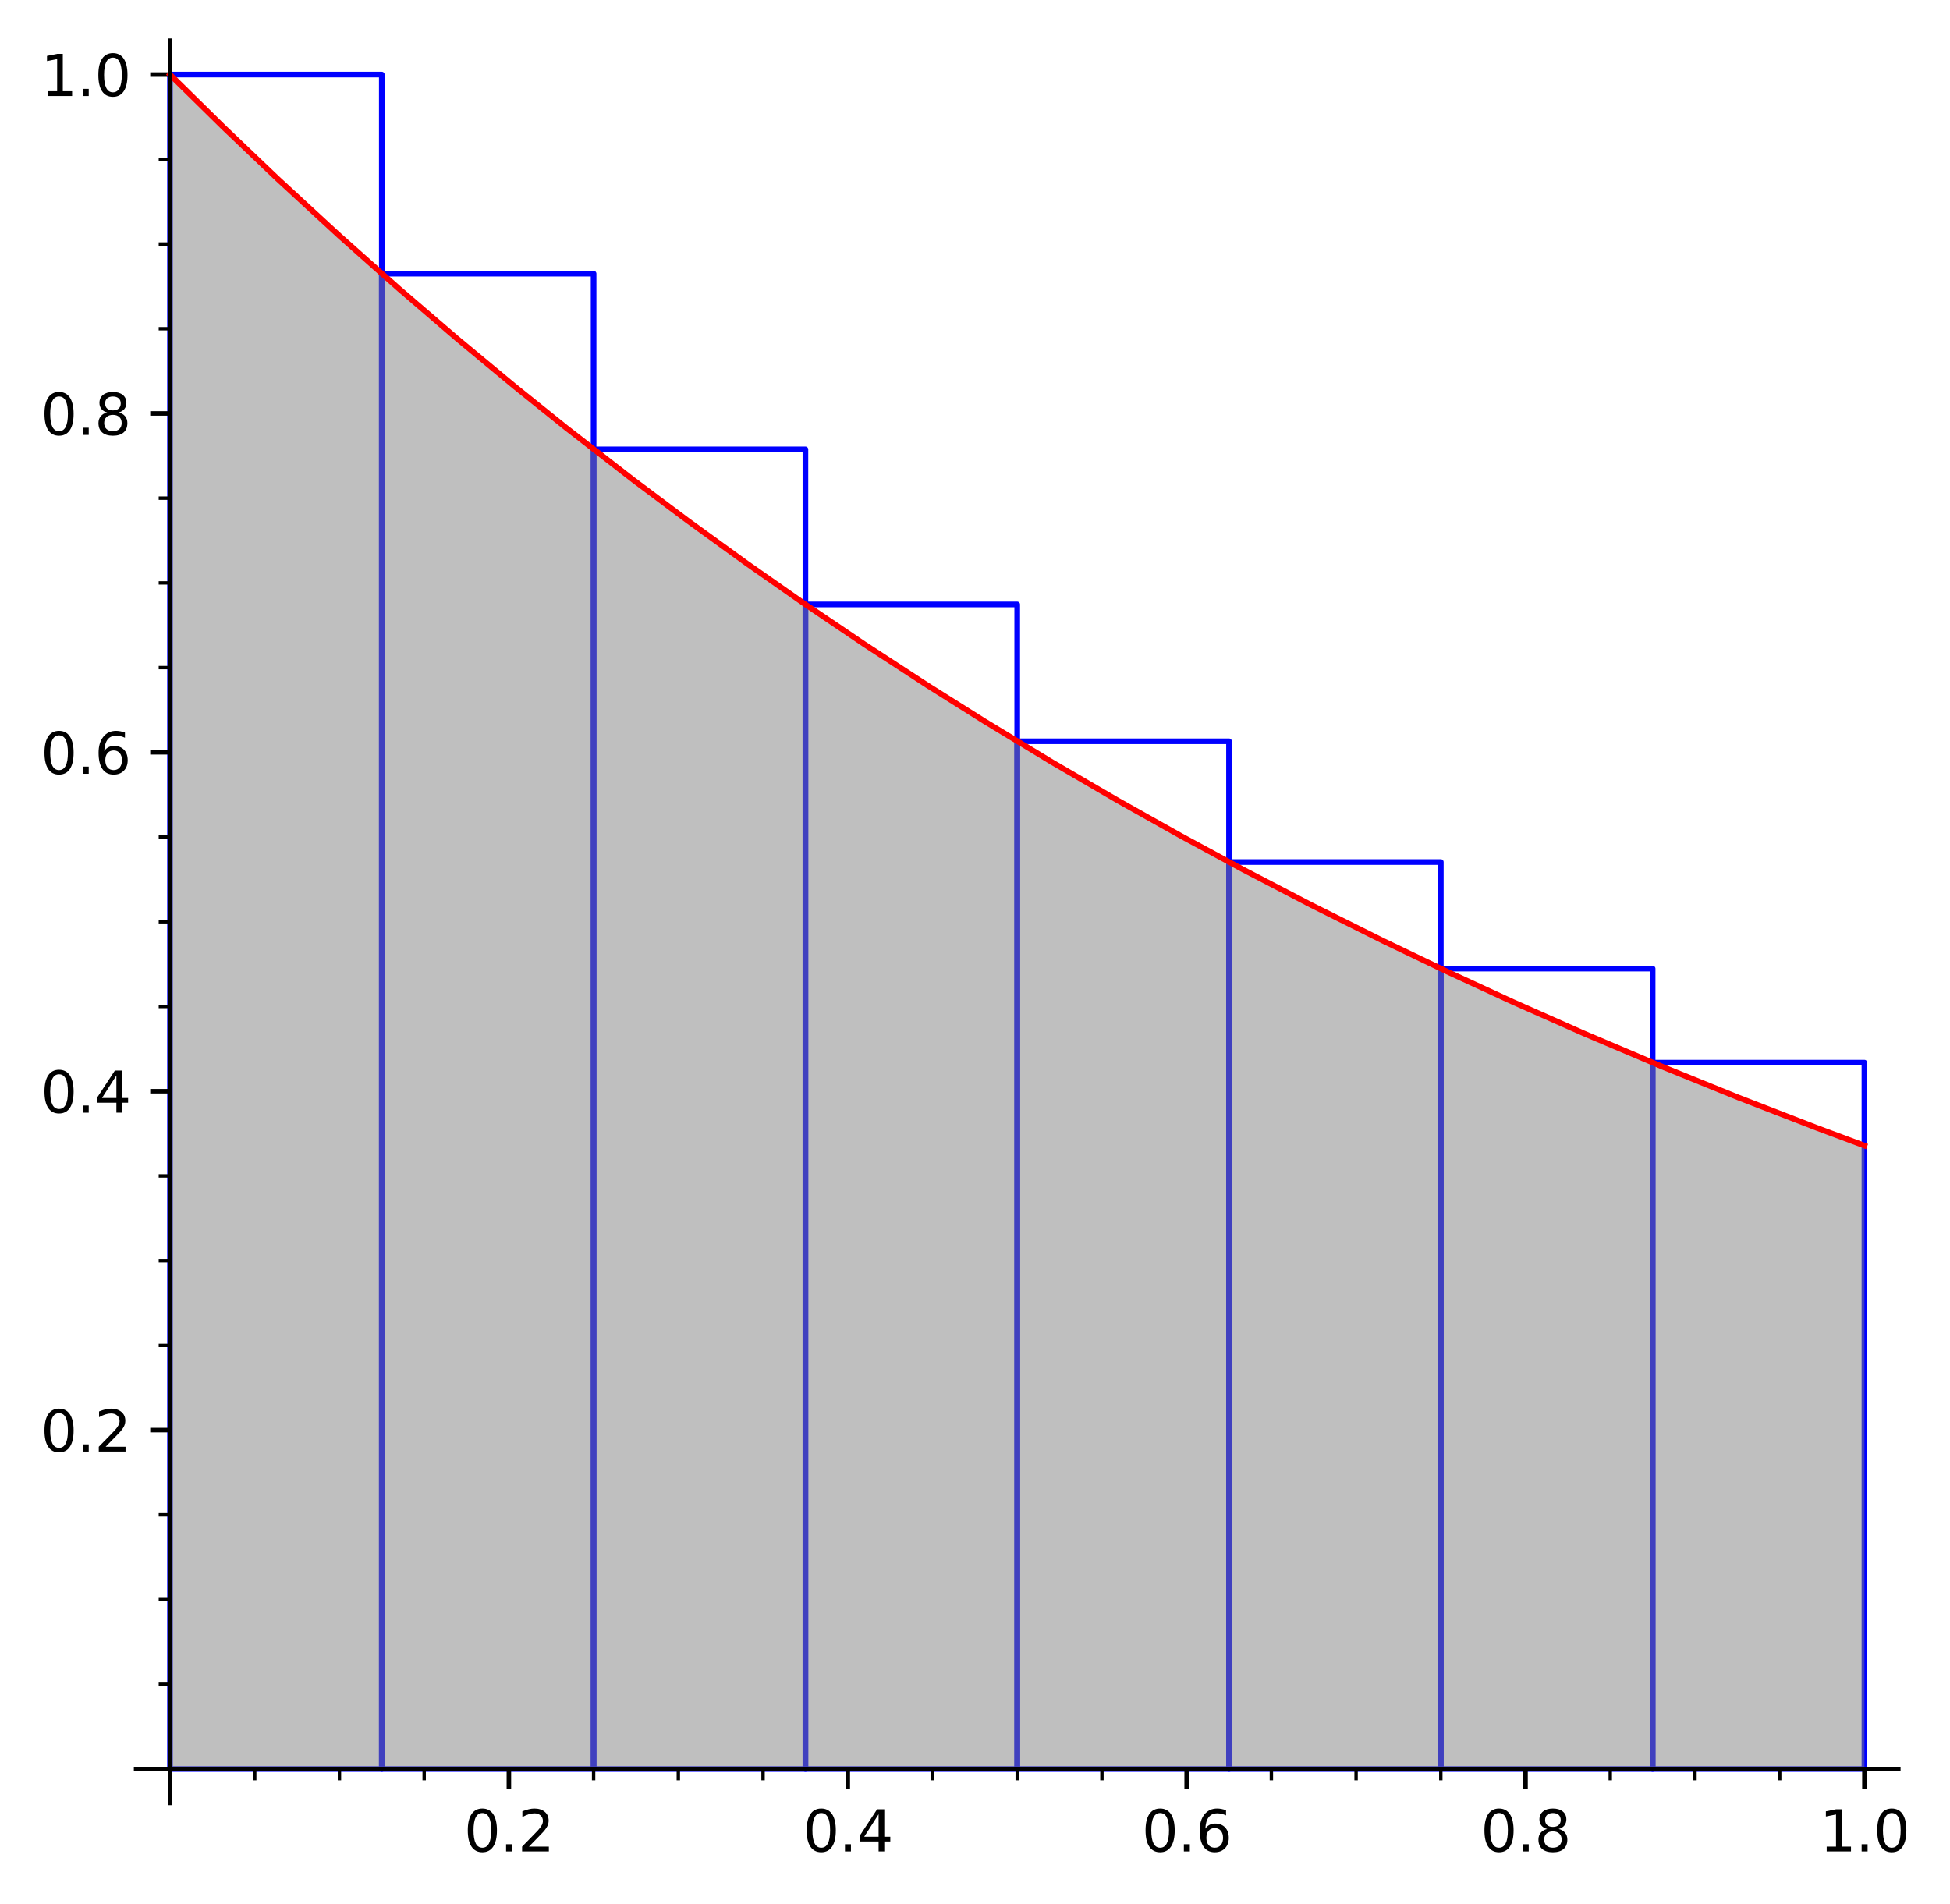 <?xml version="1.0" encoding="utf-8" standalone="no"?>
<!DOCTYPE svg PUBLIC "-//W3C//DTD SVG 1.1//EN"
  "http://www.w3.org/Graphics/SVG/1.1/DTD/svg11.dtd">
<svg xmlns:xlink="http://www.w3.org/1999/xlink" width="345.291pt" height="337.115pt" viewBox="0 0 345.291 337.115" xmlns="http://www.w3.org/2000/svg" version="1.1">
 <defs>
  <style type="text/css">*{stroke-linejoin: round; stroke-linecap: butt}</style>
 </defs>
 <g id="figure_1">
  <g id="patch_1">
   <path d="M 0 337.115 
L 345.291 337.115 
L 345.291 0 
L 0 0 
L 0 337.115 
z
" style="fill: none"/>
  </g>
  <g id="axes_1">
   <g id="patch_2">
    <path d="M 24.102 319.238 
L 336.14 319.238 
L 336.14 7.2 
L 24.102 7.2 
L 24.102 319.238 
z
" style="fill: none"/>
   </g>
   <g id="patch_3">
    <path d="M 30.103 313.237 
L 30.103 13.201 
L 67.608 13.201 
L 67.608 313.237 
L 30.103 313.237 
z
" clip-path="url(#p7699b327f5)" style="fill: none; stroke: #0000ff; stroke-linejoin: miter"/>
   </g>
   <g id="patch_4">
    <path d="M 67.608 313.237 
L 67.608 48.456 
L 105.112 48.456 
L 105.112 313.237 
L 67.608 313.237 
z
" clip-path="url(#p7699b327f5)" style="fill: none; stroke: #0000ff; stroke-linejoin: miter"/>
   </g>
   <g id="patch_5">
    <path d="M 105.112 313.237 
L 105.112 79.568 
L 142.617 79.568 
L 142.617 313.237 
L 105.112 313.237 
z
" clip-path="url(#p7699b327f5)" style="fill: none; stroke: #0000ff; stroke-linejoin: miter"/>
   </g>
   <g id="patch_6">
    <path d="M 142.617 313.237 
L 142.617 107.025 
L 180.121 107.025 
L 180.121 313.237 
L 142.617 313.237 
z
" clip-path="url(#p7699b327f5)" style="fill: none; stroke: #0000ff; stroke-linejoin: miter"/>
   </g>
   <g id="patch_7">
    <path d="M 180.121 313.237 
L 180.121 131.256 
L 217.626 131.256 
L 217.626 313.237 
L 180.121 313.237 
z
" clip-path="url(#p7699b327f5)" style="fill: none; stroke: #0000ff; stroke-linejoin: miter"/>
   </g>
   <g id="patch_8">
    <path d="M 217.626 313.237 
L 217.626 152.639 
L 255.13 152.639 
L 255.13 313.237 
L 217.626 313.237 
z
" clip-path="url(#p7699b327f5)" style="fill: none; stroke: #0000ff; stroke-linejoin: miter"/>
   </g>
   <g id="patch_9">
    <path d="M 255.13 313.237 
L 255.13 171.51 
L 292.635 171.51 
L 292.635 313.237 
L 255.13 313.237 
z
" clip-path="url(#p7699b327f5)" style="fill: none; stroke: #0000ff; stroke-linejoin: miter"/>
   </g>
   <g id="patch_10">
    <path d="M 292.635 313.237 
L 292.635 188.163 
L 330.139 188.163 
L 330.139 313.237 
L 292.635 313.237 
z
" clip-path="url(#p7699b327f5)" style="fill: none; stroke: #0000ff; stroke-linejoin: miter"/>
   </g>
   <g id="patch_11">
    <path d="M 30.103 313.237 
L 30.103 13.201 
L 31.269 14.364 
L 32.768 15.854 
L 34.305 17.373 
L 36.288 19.322 
L 37.231 20.245 
L 39.685 22.631 
L 41.263 24.155 
L 42.269 25.123 
L 43.833 26.621 
L 44.877 27.617 
L 46.978 29.61 
L 48.611 31.15 
L 49.147 31.653 
L 51.246 33.616 
L 52.043 34.357 
L 53.802 35.988 
L 56.361 38.342 
L 56.622 38.581 
L 58.691 40.469 
L 60.11 41.756 
L 61.843 43.32 
L 63.591 44.888 
L 64.327 45.545 
L 66.186 47.198 
L 67.145 48.047 
L 69.405 50.037 
L 70.675 51.149 
L 72.281 52.548 
L 74.55 54.513 
L 74.934 54.843 
L 77.561 57.095 
L 78.735 58.096 
L 80.121 59.272 
L 80.861 59.897 
L 82.433 61.221 
L 83.89 62.442 
L 85.383 63.687 
L 87.376 65.339 
L 89.366 66.978 
L 90.924 68.254 
L 91.205 68.483 
L 94.056 70.798 
L 95.519 71.977 
L 97.067 73.218 
L 97.302 73.406 
L 99.643 75.27 
L 100.312 75.8 
L 103.083 77.983 
L 103.425 78.251 
L 104.855 79.368 
L 106.78 80.864 
L 108.108 81.89 
L 110.455 83.692 
L 112.117 84.961 
L 113.127 85.728 
L 115.118 87.233 
L 115.728 87.692 
L 118.073 89.447 
L 119.397 90.433 
L 121.202 91.769 
L 121.765 92.184 
L 123.645 93.565 
L 125.63 95.013 
L 127.112 96.089 
L 127.497 96.367 
L 129.508 97.816 
L 131.763 99.429 
L 132.27 99.79 
L 134.244 101.19 
L 136.058 102.468 
L 137.618 103.561 
L 138.842 104.415 
L 140.891 105.836 
L 141.555 106.295 
L 142.634 107.037 
L 145.124 108.742 
L 146.522 109.692 
L 147.831 110.578 
L 149.504 111.705 
L 150.792 112.568 
L 152.077 113.426 
L 153.034 114.062 
L 155.784 115.879 
L 156.869 116.592 
L 158.146 117.427 
L 159.174 118.096 
L 161.317 119.485 
L 162.646 120.342 
L 164.214 121.347 
L 166.39 122.734 
L 166.935 123.08 
L 168.803 124.26 
L 169.941 124.975 
L 171.547 125.98 
L 173.828 127.399 
L 174.285 127.681 
L 176.606 129.111 
L 178.423 130.223 
L 179.372 130.801 
L 180.874 131.712 
L 182.174 132.497 
L 183.51 133.3 
L 184.923 134.145 
L 186.292 134.96 
L 188.307 136.154 
L 189.462 136.834 
L 190.887 137.67 
L 192.467 138.592 
L 194.371 139.697 
L 196.609 140.987 
L 197.934 141.745 
L 198.963 142.333 
L 199.728 142.768 
L 202.311 144.229 
L 203.397 144.84 
L 204.516 145.466 
L 206.636 146.648 
L 208.439 147.646 
L 209.128 148.026 
L 211.031 149.07 
L 213.009 150.149 
L 213.463 150.395 
L 215.306 151.393 
L 216.535 152.054 
L 218.232 152.963 
L 220.16 153.99 
L 222.217 155.078 
L 222.794 155.382 
L 225.308 156.699 
L 226.275 157.202 
L 227.087 157.624 
L 229.617 158.931 
L 231.315 159.802 
L 232.195 160.251 
L 233.759 161.046 
L 235.321 161.837 
L 236.823 162.593 
L 238.617 163.491 
L 240.345 164.351 
L 241.79 165.066 
L 243.005 165.665 
L 244.923 166.605 
L 245.682 166.976 
L 247.485 167.852 
L 249.272 168.715 
L 250.45 169.282 
L 252.44 170.233 
L 252.956 170.479 
L 254.503 171.213 
L 256.263 172.044 
L 258.116 172.913 
L 259.477 173.548 
L 260.965 174.239 
L 262.84 175.105 
L 264.021 175.648 
L 264.615 175.92 
L 266.987 177.001 
L 267.864 177.399 
L 269.846 178.293 
L 271.887 179.208 
L 273.505 179.929 
L 273.971 180.136 
L 276.223 181.131 
L 276.972 181.461 
L 278.484 182.123 
L 280.443 182.976 
L 282.208 183.74 
L 283.66 184.365 
L 284.474 184.714 
L 286.86 185.733 
L 287.644 186.065 
L 289.744 186.952 
L 291.629 187.743 
L 291.699 187.772 
L 294.383 188.89 
L 295.243 189.246 
L 296.548 189.784 
L 298.862 190.733 
L 300.484 191.393 
L 301.145 191.661 
L 303.204 192.493 
L 305.096 193.252 
L 305.921 193.581 
L 307.785 194.322 
L 309.213 194.886 
L 310.256 195.297 
L 311.428 195.757 
L 313.487 196.561 
L 314.547 196.972 
L 316.717 197.81 
L 318.642 198.548 
L 320.13 199.115 
L 321.729 199.722 
L 322.309 199.941 
L 323.739 200.48 
L 325.083 200.984 
L 327.532 201.896 
L 328.944 202.419 
L 330.139 202.86 
L 330.139 313.237 
z
" clip-path="url(#p7699b327f5)" style="fill: #808080; opacity: 0.5"/>
   </g>
   <g id="matplotlib.axis_1">
    <g id="xtick_1">
     <g id="line2d_1">
      <defs>
       <path id="m2d9dd65663" d="M 0 0 
L 0 3.5 
" style="stroke: #000000; stroke-width: 0.8"/>
      </defs>
      <g>
       <use xlink:href="#m2d9dd65663" x="30.103" y="313.237" style="stroke: #000000; stroke-width: 0.8"/>
      </g>
     </g>
    </g>
    <g id="xtick_2">
     <g id="line2d_2">
      <g>
       <use xlink:href="#m2d9dd65663" x="90.11" y="313.237" style="stroke: #000000; stroke-width: 0.8"/>
      </g>
     </g>
     <g id="text_1">
      <!-- 0.2 -->
      <g transform="translate(82.159 327.835) scale(0.1 -0.1)">
       <defs>
        <path id="DejaVuSans-30" d="M 2034 4250 
Q 1547 4250 1301 3770 
Q 1056 3291 1056 2328 
Q 1056 1369 1301 889 
Q 1547 409 2034 409 
Q 2525 409 2770 889 
Q 3016 1369 3016 2328 
Q 3016 3291 2770 3770 
Q 2525 4250 2034 4250 
z
M 2034 4750 
Q 2819 4750 3233 4129 
Q 3647 3509 3647 2328 
Q 3647 1150 3233 529 
Q 2819 -91 2034 -91 
Q 1250 -91 836 529 
Q 422 1150 422 2328 
Q 422 3509 836 4129 
Q 1250 4750 2034 4750 
z
" transform="scale(0.016)"/>
        <path id="DejaVuSans-2e" d="M 684 794 
L 1344 794 
L 1344 0 
L 684 0 
L 684 794 
z
" transform="scale(0.016)"/>
        <path id="DejaVuSans-32" d="M 1228 531 
L 3431 531 
L 3431 0 
L 469 0 
L 469 531 
Q 828 903 1448 1529 
Q 2069 2156 2228 2338 
Q 2531 2678 2651 2914 
Q 2772 3150 2772 3378 
Q 2772 3750 2511 3984 
Q 2250 4219 1831 4219 
Q 1534 4219 1204 4116 
Q 875 4013 500 3803 
L 500 4441 
Q 881 4594 1212 4672 
Q 1544 4750 1819 4750 
Q 2544 4750 2975 4387 
Q 3406 4025 3406 3419 
Q 3406 3131 3298 2873 
Q 3191 2616 2906 2266 
Q 2828 2175 2409 1742 
Q 1991 1309 1228 531 
z
" transform="scale(0.016)"/>
       </defs>
       <use xlink:href="#DejaVuSans-30"/>
       <use xlink:href="#DejaVuSans-2e" x="63.623"/>
       <use xlink:href="#DejaVuSans-32" x="95.41"/>
      </g>
     </g>
    </g>
    <g id="xtick_3">
     <g id="line2d_3">
      <g>
       <use xlink:href="#m2d9dd65663" x="150.118" y="313.237" style="stroke: #000000; stroke-width: 0.8"/>
      </g>
     </g>
     <g id="text_2">
      <!-- 0.4 -->
      <g transform="translate(142.166 327.835) scale(0.1 -0.1)">
       <defs>
        <path id="DejaVuSans-34" d="M 2419 4116 
L 825 1625 
L 2419 1625 
L 2419 4116 
z
M 2253 4666 
L 3047 4666 
L 3047 1625 
L 3713 1625 
L 3713 1100 
L 3047 1100 
L 3047 0 
L 2419 0 
L 2419 1100 
L 313 1100 
L 313 1709 
L 2253 4666 
z
" transform="scale(0.016)"/>
       </defs>
       <use xlink:href="#DejaVuSans-30"/>
       <use xlink:href="#DejaVuSans-2e" x="63.623"/>
       <use xlink:href="#DejaVuSans-34" x="95.41"/>
      </g>
     </g>
    </g>
    <g id="xtick_4">
     <g id="line2d_4">
      <g>
       <use xlink:href="#m2d9dd65663" x="210.125" y="313.237" style="stroke: #000000; stroke-width: 0.8"/>
      </g>
     </g>
     <g id="text_3">
      <!-- 0.6 -->
      <g transform="translate(202.173 327.835) scale(0.1 -0.1)">
       <defs>
        <path id="DejaVuSans-36" d="M 2113 2584 
Q 1688 2584 1439 2293 
Q 1191 2003 1191 1497 
Q 1191 994 1439 701 
Q 1688 409 2113 409 
Q 2538 409 2786 701 
Q 3034 994 3034 1497 
Q 3034 2003 2786 2293 
Q 2538 2584 2113 2584 
z
M 3366 4563 
L 3366 3988 
Q 3128 4100 2886 4159 
Q 2644 4219 2406 4219 
Q 1781 4219 1451 3797 
Q 1122 3375 1075 2522 
Q 1259 2794 1537 2939 
Q 1816 3084 2150 3084 
Q 2853 3084 3261 2657 
Q 3669 2231 3669 1497 
Q 3669 778 3244 343 
Q 2819 -91 2113 -91 
Q 1303 -91 875 529 
Q 447 1150 447 2328 
Q 447 3434 972 4092 
Q 1497 4750 2381 4750 
Q 2619 4750 2861 4703 
Q 3103 4656 3366 4563 
z
" transform="scale(0.016)"/>
       </defs>
       <use xlink:href="#DejaVuSans-30"/>
       <use xlink:href="#DejaVuSans-2e" x="63.623"/>
       <use xlink:href="#DejaVuSans-36" x="95.41"/>
      </g>
     </g>
    </g>
    <g id="xtick_5">
     <g id="line2d_5">
      <g>
       <use xlink:href="#m2d9dd65663" x="270.132" y="313.237" style="stroke: #000000; stroke-width: 0.8"/>
      </g>
     </g>
     <g id="text_4">
      <!-- 0.8 -->
      <g transform="translate(262.18 327.835) scale(0.1 -0.1)">
       <defs>
        <path id="DejaVuSans-38" d="M 2034 2216 
Q 1584 2216 1326 1975 
Q 1069 1734 1069 1313 
Q 1069 891 1326 650 
Q 1584 409 2034 409 
Q 2484 409 2743 651 
Q 3003 894 3003 1313 
Q 3003 1734 2745 1975 
Q 2488 2216 2034 2216 
z
M 1403 2484 
Q 997 2584 770 2862 
Q 544 3141 544 3541 
Q 544 4100 942 4425 
Q 1341 4750 2034 4750 
Q 2731 4750 3128 4425 
Q 3525 4100 3525 3541 
Q 3525 3141 3298 2862 
Q 3072 2584 2669 2484 
Q 3125 2378 3379 2068 
Q 3634 1759 3634 1313 
Q 3634 634 3220 271 
Q 2806 -91 2034 -91 
Q 1263 -91 848 271 
Q 434 634 434 1313 
Q 434 1759 690 2068 
Q 947 2378 1403 2484 
z
M 1172 3481 
Q 1172 3119 1398 2916 
Q 1625 2713 2034 2713 
Q 2441 2713 2670 2916 
Q 2900 3119 2900 3481 
Q 2900 3844 2670 4047 
Q 2441 4250 2034 4250 
Q 1625 4250 1398 4047 
Q 1172 3844 1172 3481 
z
" transform="scale(0.016)"/>
       </defs>
       <use xlink:href="#DejaVuSans-30"/>
       <use xlink:href="#DejaVuSans-2e" x="63.623"/>
       <use xlink:href="#DejaVuSans-38" x="95.41"/>
      </g>
     </g>
    </g>
    <g id="xtick_6">
     <g id="line2d_6">
      <g>
       <use xlink:href="#m2d9dd65663" x="330.139" y="313.237" style="stroke: #000000; stroke-width: 0.8"/>
      </g>
     </g>
     <g id="text_5">
      <!-- 1.0 -->
      <g transform="translate(322.188 327.835) scale(0.1 -0.1)">
       <defs>
        <path id="DejaVuSans-31" d="M 794 531 
L 1825 531 
L 1825 4091 
L 703 3866 
L 703 4441 
L 1819 4666 
L 2450 4666 
L 2450 531 
L 3481 531 
L 3481 0 
L 794 0 
L 794 531 
z
" transform="scale(0.016)"/>
       </defs>
       <use xlink:href="#DejaVuSans-31"/>
       <use xlink:href="#DejaVuSans-2e" x="63.623"/>
       <use xlink:href="#DejaVuSans-30" x="95.41"/>
      </g>
     </g>
    </g>
    <g id="xtick_7">
     <g id="line2d_7">
      <defs>
       <path id="mec40cf717b" d="M 0 0 
L 0 2 
" style="stroke: #000000; stroke-width: 0.6"/>
      </defs>
      <g>
       <use xlink:href="#mec40cf717b" x="45.105" y="313.237" style="stroke: #000000; stroke-width: 0.6"/>
      </g>
     </g>
    </g>
    <g id="xtick_8">
     <g id="line2d_8">
      <g>
       <use xlink:href="#mec40cf717b" x="60.107" y="313.237" style="stroke: #000000; stroke-width: 0.6"/>
      </g>
     </g>
    </g>
    <g id="xtick_9">
     <g id="line2d_9">
      <g>
       <use xlink:href="#mec40cf717b" x="75.109" y="313.237" style="stroke: #000000; stroke-width: 0.6"/>
      </g>
     </g>
    </g>
    <g id="xtick_10">
     <g id="line2d_10">
      <g>
       <use xlink:href="#mec40cf717b" x="105.112" y="313.237" style="stroke: #000000; stroke-width: 0.6"/>
      </g>
     </g>
    </g>
    <g id="xtick_11">
     <g id="line2d_11">
      <g>
       <use xlink:href="#mec40cf717b" x="120.114" y="313.237" style="stroke: #000000; stroke-width: 0.6"/>
      </g>
     </g>
    </g>
    <g id="xtick_12">
     <g id="line2d_12">
      <g>
       <use xlink:href="#mec40cf717b" x="135.116" y="313.237" style="stroke: #000000; stroke-width: 0.6"/>
      </g>
     </g>
    </g>
    <g id="xtick_13">
     <g id="line2d_13">
      <g>
       <use xlink:href="#mec40cf717b" x="165.119" y="313.237" style="stroke: #000000; stroke-width: 0.6"/>
      </g>
     </g>
    </g>
    <g id="xtick_14">
     <g id="line2d_14">
      <g>
       <use xlink:href="#mec40cf717b" x="180.121" y="313.237" style="stroke: #000000; stroke-width: 0.6"/>
      </g>
     </g>
    </g>
    <g id="xtick_15">
     <g id="line2d_15">
      <g>
       <use xlink:href="#mec40cf717b" x="195.123" y="313.237" style="stroke: #000000; stroke-width: 0.6"/>
      </g>
     </g>
    </g>
    <g id="xtick_16">
     <g id="line2d_16">
      <g>
       <use xlink:href="#mec40cf717b" x="225.127" y="313.237" style="stroke: #000000; stroke-width: 0.6"/>
      </g>
     </g>
    </g>
    <g id="xtick_17">
     <g id="line2d_17">
      <g>
       <use xlink:href="#mec40cf717b" x="240.128" y="313.237" style="stroke: #000000; stroke-width: 0.6"/>
      </g>
     </g>
    </g>
    <g id="xtick_18">
     <g id="line2d_18">
      <g>
       <use xlink:href="#mec40cf717b" x="255.13" y="313.237" style="stroke: #000000; stroke-width: 0.6"/>
      </g>
     </g>
    </g>
    <g id="xtick_19">
     <g id="line2d_19">
      <g>
       <use xlink:href="#mec40cf717b" x="285.134" y="313.237" style="stroke: #000000; stroke-width: 0.6"/>
      </g>
     </g>
    </g>
    <g id="xtick_20">
     <g id="line2d_20">
      <g>
       <use xlink:href="#mec40cf717b" x="300.136" y="313.237" style="stroke: #000000; stroke-width: 0.6"/>
      </g>
     </g>
    </g>
    <g id="xtick_21">
     <g id="line2d_21">
      <g>
       <use xlink:href="#mec40cf717b" x="315.137" y="313.237" style="stroke: #000000; stroke-width: 0.6"/>
      </g>
     </g>
    </g>
   </g>
   <g id="matplotlib.axis_2">
    <g id="ytick_1">
     <g id="line2d_22">
      <defs>
       <path id="m135ac4fde5" d="M 0 0 
L -3.5 0 
" style="stroke: #000000; stroke-width: 0.8"/>
      </defs>
      <g>
       <use xlink:href="#m135ac4fde5" x="30.103" y="313.237" style="stroke: #000000; stroke-width: 0.8"/>
      </g>
     </g>
    </g>
    <g id="ytick_2">
     <g id="line2d_23">
      <g>
       <use xlink:href="#m135ac4fde5" x="30.103" y="253.23" style="stroke: #000000; stroke-width: 0.8"/>
      </g>
     </g>
     <g id="text_6">
      <!-- 0.2 -->
      <g transform="translate(7.2 257.029) scale(0.1 -0.1)">
       <use xlink:href="#DejaVuSans-30"/>
       <use xlink:href="#DejaVuSans-2e" x="63.623"/>
       <use xlink:href="#DejaVuSans-32" x="95.41"/>
      </g>
     </g>
    </g>
    <g id="ytick_3">
     <g id="line2d_24">
      <g>
       <use xlink:href="#m135ac4fde5" x="30.103" y="193.222" style="stroke: #000000; stroke-width: 0.8"/>
      </g>
     </g>
     <g id="text_7">
      <!-- 0.4 -->
      <g transform="translate(7.2 197.022) scale(0.1 -0.1)">
       <use xlink:href="#DejaVuSans-30"/>
       <use xlink:href="#DejaVuSans-2e" x="63.623"/>
       <use xlink:href="#DejaVuSans-34" x="95.41"/>
      </g>
     </g>
    </g>
    <g id="ytick_4">
     <g id="line2d_25">
      <g>
       <use xlink:href="#m135ac4fde5" x="30.103" y="133.215" style="stroke: #000000; stroke-width: 0.8"/>
      </g>
     </g>
     <g id="text_8">
      <!-- 0.6 -->
      <g transform="translate(7.2 137.014) scale(0.1 -0.1)">
       <use xlink:href="#DejaVuSans-30"/>
       <use xlink:href="#DejaVuSans-2e" x="63.623"/>
       <use xlink:href="#DejaVuSans-36" x="95.41"/>
      </g>
     </g>
    </g>
    <g id="ytick_5">
     <g id="line2d_26">
      <g>
       <use xlink:href="#m135ac4fde5" x="30.103" y="73.208" style="stroke: #000000; stroke-width: 0.8"/>
      </g>
     </g>
     <g id="text_9">
      <!-- 0.8 -->
      <g transform="translate(7.2 77.007) scale(0.1 -0.1)">
       <use xlink:href="#DejaVuSans-30"/>
       <use xlink:href="#DejaVuSans-2e" x="63.623"/>
       <use xlink:href="#DejaVuSans-38" x="95.41"/>
      </g>
     </g>
    </g>
    <g id="ytick_6">
     <g id="line2d_27">
      <g>
       <use xlink:href="#m135ac4fde5" x="30.103" y="13.201" style="stroke: #000000; stroke-width: 0.8"/>
      </g>
     </g>
     <g id="text_10">
      <!-- 1.0 -->
      <g transform="translate(7.2 17) scale(0.1 -0.1)">
       <use xlink:href="#DejaVuSans-31"/>
       <use xlink:href="#DejaVuSans-2e" x="63.623"/>
       <use xlink:href="#DejaVuSans-30" x="95.41"/>
      </g>
     </g>
    </g>
    <g id="ytick_7">
     <g id="line2d_28">
      <defs>
       <path id="m4506ede23d" d="M 0 0 
L -2 0 
" style="stroke: #000000; stroke-width: 0.6"/>
      </defs>
      <g>
       <use xlink:href="#m4506ede23d" x="30.103" y="298.235" style="stroke: #000000; stroke-width: 0.6"/>
      </g>
     </g>
    </g>
    <g id="ytick_8">
     <g id="line2d_29">
      <g>
       <use xlink:href="#m4506ede23d" x="30.103" y="283.233" style="stroke: #000000; stroke-width: 0.6"/>
      </g>
     </g>
    </g>
    <g id="ytick_9">
     <g id="line2d_30">
      <g>
       <use xlink:href="#m4506ede23d" x="30.103" y="268.231" style="stroke: #000000; stroke-width: 0.6"/>
      </g>
     </g>
    </g>
    <g id="ytick_10">
     <g id="line2d_31">
      <g>
       <use xlink:href="#m4506ede23d" x="30.103" y="238.228" style="stroke: #000000; stroke-width: 0.6"/>
      </g>
     </g>
    </g>
    <g id="ytick_11">
     <g id="line2d_32">
      <g>
       <use xlink:href="#m4506ede23d" x="30.103" y="223.226" style="stroke: #000000; stroke-width: 0.6"/>
      </g>
     </g>
    </g>
    <g id="ytick_12">
     <g id="line2d_33">
      <g>
       <use xlink:href="#m4506ede23d" x="30.103" y="208.224" style="stroke: #000000; stroke-width: 0.6"/>
      </g>
     </g>
    </g>
    <g id="ytick_13">
     <g id="line2d_34">
      <g>
       <use xlink:href="#m4506ede23d" x="30.103" y="178.221" style="stroke: #000000; stroke-width: 0.6"/>
      </g>
     </g>
    </g>
    <g id="ytick_14">
     <g id="line2d_35">
      <g>
       <use xlink:href="#m4506ede23d" x="30.103" y="163.219" style="stroke: #000000; stroke-width: 0.6"/>
      </g>
     </g>
    </g>
    <g id="ytick_15">
     <g id="line2d_36">
      <g>
       <use xlink:href="#m4506ede23d" x="30.103" y="148.217" style="stroke: #000000; stroke-width: 0.6"/>
      </g>
     </g>
    </g>
    <g id="ytick_16">
     <g id="line2d_37">
      <g>
       <use xlink:href="#m4506ede23d" x="30.103" y="118.213" style="stroke: #000000; stroke-width: 0.6"/>
      </g>
     </g>
    </g>
    <g id="ytick_17">
     <g id="line2d_38">
      <g>
       <use xlink:href="#m4506ede23d" x="30.103" y="103.212" style="stroke: #000000; stroke-width: 0.6"/>
      </g>
     </g>
    </g>
    <g id="ytick_18">
     <g id="line2d_39">
      <g>
       <use xlink:href="#m4506ede23d" x="30.103" y="88.21" style="stroke: #000000; stroke-width: 0.6"/>
      </g>
     </g>
    </g>
    <g id="ytick_19">
     <g id="line2d_40">
      <g>
       <use xlink:href="#m4506ede23d" x="30.103" y="58.206" style="stroke: #000000; stroke-width: 0.6"/>
      </g>
     </g>
    </g>
    <g id="ytick_20">
     <g id="line2d_41">
      <g>
       <use xlink:href="#m4506ede23d" x="30.103" y="43.204" style="stroke: #000000; stroke-width: 0.6"/>
      </g>
     </g>
    </g>
    <g id="ytick_21">
     <g id="line2d_42">
      <g>
       <use xlink:href="#m4506ede23d" x="30.103" y="28.203" style="stroke: #000000; stroke-width: 0.6"/>
      </g>
     </g>
    </g>
   </g>
   <g id="line2d_43">
    <path d="M 30.103 13.201 
L 39.685 22.631 
L 49.147 31.653 
L 60.11 41.756 
L 70.675 51.149 
L 80.861 59.897 
L 91.205 68.483 
L 100.312 75.8 
L 112.117 84.961 
L 121.765 92.184 
L 132.27 99.79 
L 142.634 107.037 
L 153.034 114.062 
L 164.214 121.347 
L 174.285 127.681 
L 186.292 134.96 
L 197.934 141.745 
L 209.128 148.026 
L 220.16 153.99 
L 232.195 160.251 
L 244.923 166.605 
L 256.263 172.044 
L 267.864 177.399 
L 280.443 182.976 
L 294.383 188.89 
L 307.785 194.322 
L 321.729 199.722 
L 330.139 202.86 
L 330.139 202.86 
" clip-path="url(#p7699b327f5)" style="fill: none; stroke: #ff0000; stroke-linecap: square"/>
   </g>
   <g id="patch_12">
    <path d="M 30.103 319.238 
L 30.103 7.2 
" style="fill: none; stroke: #000000; stroke-width: 0.8; stroke-linejoin: miter; stroke-linecap: square"/>
   </g>
   <g id="patch_13">
    <path d="M 24.102 313.237 
L 336.14 313.237 
" style="fill: none; stroke: #000000; stroke-width: 0.8; stroke-linejoin: miter; stroke-linecap: square"/>
   </g>
  </g>
 </g>
 <defs>
  <clipPath id="p7699b327f5">
   <rect x="24.102" y="7.2" width="312.038" height="312.038"/>
  </clipPath>
 </defs>
</svg>
